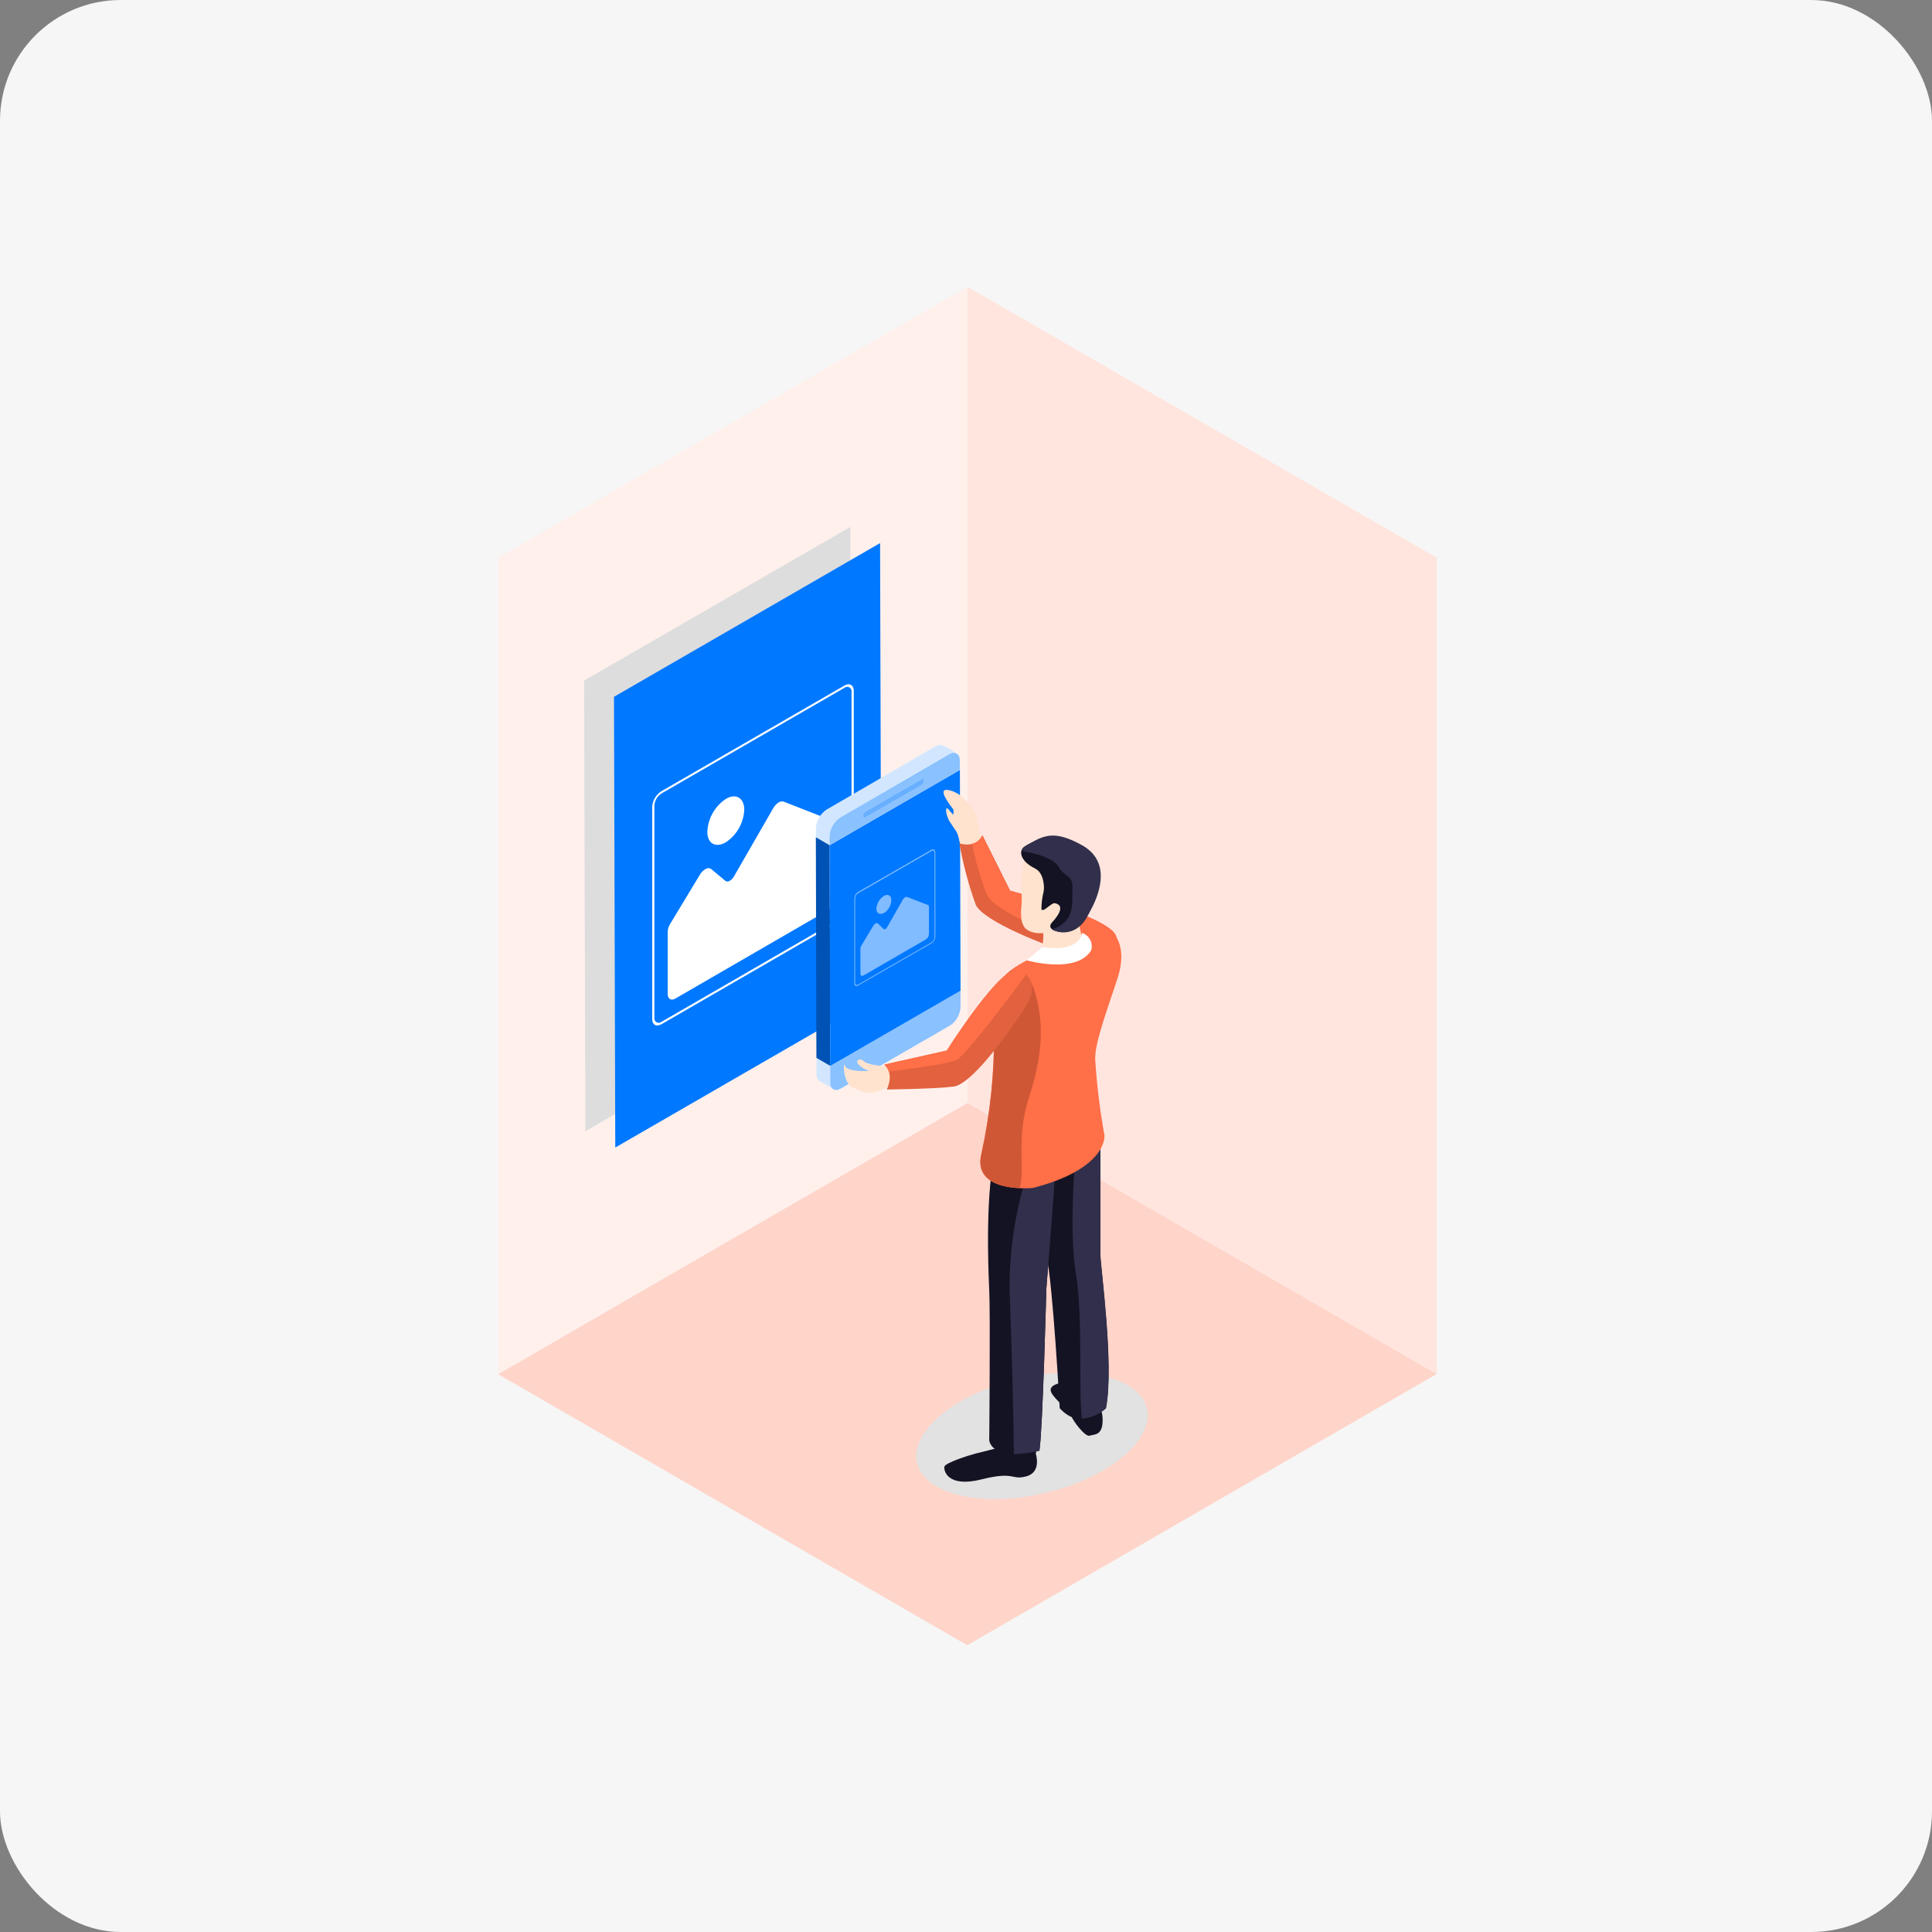 <svg width="100%" viewBox="0 0 256 256" fill="none"
    xmlns="http://www.w3.org/2000/svg">
    <rect x="0" y="0" width="256" height="256" fill="#808080" stroke="none"/>
    <rect width="256" height="256" rx="16" fill="#F6F6F6"/>
    <g clip-path="url(#clip0)">
        <path fill-rule="evenodd" clip-rule="evenodd" d="M66 182.081L128.205 146.137L190.373 182.056L128.168 218L66 182.081Z" fill="#FFD4C9"/>
        <path fill-rule="evenodd" clip-rule="evenodd" d="M66 73.907L128.192 38V146.149L66 182.056V73.907Z" fill="#FFF0EC"/>
        <path fill-rule="evenodd" clip-rule="evenodd" d="M190.374 182.056L128.193 146.149V38L190.386 73.907L190.374 182.056Z" fill="#FFE5DE"/>
        <path d="M112.666 69.824L112.837 129.547L77.566 149.903L77.394 90.18L112.666 69.824Z" fill="#DDDDDD"/>
        <path d="M116.615 71.963L116.786 131.698L81.527 152.054L81.356 92.331L116.615 71.963Z" fill="#0078FF"/>
        <path d="M111.909 90.828L87.641 104.838C87.288 105.061 86.993 105.365 86.781 105.724C86.568 106.083 86.444 106.488 86.418 106.904V135.024C86.418 135.782 86.956 136.099 87.641 135.72L111.909 121.698C112.261 121.474 112.556 121.171 112.768 120.811C112.981 120.452 113.105 120.048 113.131 119.631V91.512C113.095 90.754 112.569 90.448 111.909 90.828ZM112.826 119.79C112.808 120.112 112.715 120.424 112.553 120.702C112.392 120.981 112.167 121.217 111.896 121.392L87.641 135.403C87.55 135.475 87.439 135.518 87.324 135.526C87.209 135.534 87.093 135.508 86.993 135.45C86.893 135.392 86.812 135.305 86.762 135.201C86.712 135.096 86.694 134.979 86.711 134.865V106.745C86.729 106.424 86.823 106.112 86.984 105.833C87.145 105.555 87.37 105.319 87.641 105.144L111.909 91.133C111.999 91.061 112.11 91.018 112.225 91.01C112.341 91.001 112.456 91.028 112.556 91.086C112.657 91.144 112.737 91.231 112.787 91.335C112.837 91.439 112.855 91.556 112.838 91.671L112.826 119.79ZM110.711 108.909L103.84 106.22C103.424 106.061 102.837 106.44 102.458 107.088L97.25 116.135C97.116 116.379 96.917 116.582 96.675 116.722C96.594 116.777 96.498 116.806 96.4 116.806C96.302 116.806 96.206 116.777 96.125 116.722L94.23 115.145C94.124 115.073 93.998 115.035 93.87 115.035C93.741 115.035 93.616 115.073 93.509 115.145C93.187 115.321 92.92 115.583 92.739 115.903L88.802 122.419C88.6 122.738 88.486 123.105 88.472 123.482V131.71C88.472 132.371 88.936 132.64 89.499 132.309L110.014 120.438C110.317 120.251 110.572 119.995 110.759 119.692C110.946 119.388 111.059 119.045 111.09 118.69V109.57C111.099 109.434 111.068 109.299 111 109.182C110.933 109.064 110.832 108.97 110.711 108.909ZM96.174 111.611C96.889 111.135 97.483 110.497 97.908 109.75C98.333 109.003 98.576 108.166 98.619 107.308C98.619 105.718 97.507 105.07 96.174 105.865C95.459 106.342 94.865 106.979 94.44 107.726C94.016 108.474 93.772 109.31 93.729 110.169C93.692 111.758 94.805 112.406 96.174 111.611Z" fill="white"/>
        <path d="M123.95 98.895C124.304 98.69 124.629 98.653 124.878 98.758C125.178 98.883 127.128 99.864 127.128 100.351V103.408L110.012 112.577L108.117 110.937V109.715C108.144 109.224 108.287 108.747 108.533 108.322C108.78 107.897 109.123 107.537 109.535 107.27L123.95 98.895Z" fill="#D2E7FF"/>
        <g style="mix-blend-mode:multiply">
            <path d="M146.189 182.337C152.865 183.841 154.05 188.621 148.83 192.998C143.61 197.375 133.976 199.698 127.3 198.157C120.625 196.617 119.439 191.886 124.66 187.509C129.88 183.132 139.514 180.834 146.189 182.337Z" fill="#E2E2E2"/>
        </g>
        <path d="M110.014 141.234L108.18 140.171L125.442 130.207L127.276 131.27L110.014 141.234Z" fill="#BFD4DB"/>
        <path d="M114.426 108.372L112.592 107.308L114.426 108.372Z" fill="#8A999E"/>
        <path d="M114.425 108.372L112.604 107.308L114.425 108.372Z" fill="#8E9DA3"/>
        <path d="M114.439 108.372L112.617 107.308L114.439 108.372Z" fill="#93A2A8"/>
        <path d="M114.462 108.384L112.641 107.32L114.462 108.384Z" fill="#97A7AD"/>
        <path d="M114.474 108.384L112.652 107.32L114.474 108.384Z" fill="#9BACB3"/>
        <path d="M114.499 108.396L112.678 107.332L114.499 108.396Z" fill="#A0B1B8"/>
        <path d="M114.523 108.396L112.701 107.332L114.523 108.396Z" fill="#A4B6BD"/>
        <path d="M114.548 108.384L112.727 107.32L114.548 108.384Z" fill="#A9BBC2"/>
        <path d="M114.572 108.384L112.75 107.32L114.572 108.384Z" fill="#ADC0C7"/>
        <path d="M114.62 108.372L112.799 107.308L114.62 108.372Z" fill="#B2C5CC"/>
        <path d="M110.014 143.41V141.234L108.192 140.171V142.347C108.175 142.521 108.205 142.696 108.278 142.855C108.351 143.014 108.465 143.151 108.608 143.252L110.429 144.315C110.286 144.215 110.173 144.078 110.1 143.919C110.027 143.76 109.997 143.585 110.014 143.41Z" fill="#D2E7FF"/>
        <path d="M110.014 143.411V141.235L127.276 131.271V133.447C127.252 133.936 127.111 134.413 126.867 134.838C126.623 135.263 126.281 135.624 125.871 135.892L111.444 144.218C110.662 144.67 110.014 144.364 110.014 143.411Z" fill="#8AC1FF"/>
        <path d="M110.013 141.234L108.179 140.171L108.105 110.939L109.927 112.003L110.013 141.234Z" fill="#0052B4"/>
        <path d="M127.191 102.026L127.276 131.27L110.013 141.234L109.928 112.003L127.191 102.026Z" fill="#0078FF"/>
        <path d="M122.103 103.249C122.136 103.221 122.177 103.205 122.219 103.201C122.262 103.197 122.305 103.206 122.342 103.228C122.38 103.249 122.409 103.281 122.428 103.32C122.446 103.359 122.452 103.402 122.445 103.444C122.44 103.564 122.406 103.681 122.346 103.785C122.287 103.889 122.204 103.978 122.103 104.044L114.658 108.335C114.625 108.362 114.584 108.379 114.541 108.383C114.499 108.387 114.456 108.377 114.418 108.356C114.381 108.335 114.351 108.303 114.333 108.264C114.314 108.225 114.308 108.182 114.315 108.139C114.321 108.019 114.355 107.903 114.414 107.798C114.474 107.694 114.557 107.606 114.658 107.54L122.103 103.249Z" fill="#68AFFF"/>
        <path d="M125.76 99.96C126.543 99.508 127.178 99.875 127.178 100.767V101.99L109.928 112.003V110.78C109.955 110.289 110.097 109.812 110.344 109.387C110.59 108.962 110.934 108.602 111.346 108.335L125.76 99.96ZM122.092 104.056C122.193 103.99 122.276 103.902 122.336 103.797C122.395 103.693 122.429 103.577 122.435 103.457C122.435 103.237 122.276 103.151 122.092 103.261L114.647 107.552C114.546 107.618 114.463 107.707 114.404 107.811C114.344 107.915 114.31 108.032 114.305 108.151C114.305 108.371 114.463 108.457 114.647 108.347L122.105 104.019L122.092 104.056Z" fill="#8AC1FF"/>
        <path d="M129.928 111.355C129.822 110.197 129.614 109.052 129.305 107.931C128.999 107.381 127.752 105.046 125.637 104.679C124.488 104.484 125.136 105.682 126.199 107.039C126.519 107.313 126.763 107.666 126.906 108.062C127.05 108.458 127.088 108.885 127.018 109.301C126.957 110.336 127.077 111.375 127.373 112.369C127.593 113.091 129.928 111.355 129.928 111.355Z" fill="#FFE3CE"/>
        <path d="M127.313 112.296C127.161 111.304 126.865 110.34 126.432 109.435C125.772 108.506 126.689 107.699 126.212 107.088C125.393 106.036 124.831 105.034 125.149 104.765C125.711 105.608 127.08 105.34 127.802 107.882C128.09 109.318 128.189 110.786 128.095 112.247C127.557 112.443 127.398 112.577 127.313 112.296Z" fill="#FFE3CE"/>
        <path d="M128.193 112.174C127.316 111.066 126.5 109.911 125.748 108.714C125.308 107.834 125.271 107.027 125.516 107.1C125.76 107.173 127.35 109.668 128.047 108.873C128.352 108.469 127.985 111.746 128.193 112.174Z" fill="#FFE3CE"/>
        <path d="M147.913 124.326C147.913 124.326 147.668 127.994 143.096 126.686C138.523 125.378 130.357 122.077 129.305 119.913C128.345 117.262 127.617 114.534 127.129 111.758C127.129 111.758 129.354 112.492 130.185 110.682L133.853 118.018C133.853 118.018 148.182 121.808 147.913 124.326Z" fill="#E2613E"/>
        <path d="M147.913 124.326C148.145 121.808 133.805 118.018 133.805 118.018L130.137 110.682C130.018 110.959 129.837 111.204 129.608 111.399C129.379 111.594 129.108 111.734 128.816 111.807C129.263 114.13 129.926 116.405 130.797 118.604C131.848 120.805 140.076 124.155 144.637 125.414C145.6 125.745 146.643 125.766 147.62 125.475C147.788 125.114 147.888 124.724 147.913 124.326Z" fill="#FF6F48"/>
        <path d="M140.578 183.242C140.578 183.242 138.866 183.499 139.282 184.465C139.698 185.431 141.727 186.91 141.935 187.582C142.143 188.255 143.805 190.443 144.38 190.235C144.955 190.027 146.251 190.333 146.092 187.79C145.933 185.247 142.803 183.132 140.578 183.242Z" fill="#141323"/>
        <path d="M137.239 192.595C137.239 192.595 138.071 195.04 136.017 195.615C133.963 196.189 134.562 194.893 130.038 196.03C125.515 197.167 125.001 194.808 125.148 194.319C125.295 193.83 128.266 192.864 129.256 192.607L132.117 191.886H137.472L137.239 192.595Z" fill="#141323"/>
        <path d="M145.785 149.707V166.126C145.785 167.789 147.643 180.883 146.531 186.592C146.531 186.592 143.315 189.82 140.418 186.592C140.418 186.592 139.513 170.209 138.682 166.505C137.851 162.801 138.132 151.492 138.132 151.492L145.785 149.707Z" fill="#141323"/>
        <path d="M140.137 151.797C140.137 151.797 139.404 161.321 138.646 170.772C138.646 170.772 138.169 189.526 137.729 192.216C137.729 192.216 131.677 193.72 131.078 190.871C131.078 190.871 131.237 174.366 131.078 170.919C130.919 167.471 130.564 157.849 131.934 152.299C133.303 146.748 140.137 151.797 140.137 151.797Z" fill="#141323"/>
        <path d="M137.728 192.228C138.168 189.526 138.645 170.784 138.645 170.784C139.158 164.427 139.647 158.033 139.868 154.536L136.139 155.453C134.3 161.152 133.525 167.14 133.852 173.119C134.17 181.323 134.305 189.392 134.341 192.681C135.484 192.658 136.62 192.506 137.728 192.228Z" fill="#312F4B"/>
        <path d="M146.555 186.592C147.668 180.87 145.81 167.789 145.81 166.126V149.817L142.57 152.262C142.57 152.262 141.543 162.813 142.57 168.816C143.511 174.281 142.9 184.917 143.364 187.974C144.556 187.895 145.683 187.407 146.555 186.592Z" fill="#312F4B"/>
        <path d="M146.69 122.908C146.69 122.908 149.807 124.461 148.034 129.767C146.262 135.073 145.027 138.496 145.125 140.464C145.34 143.81 145.748 147.141 146.347 150.44C146.347 150.44 146.861 154.805 136.897 157.409C136.897 157.409 128.681 158.241 130.038 152.837C131.209 147.514 131.767 142.075 131.701 136.625C131.493 134.547 130.246 130.39 135.442 127.591C140.638 124.791 143.364 122.7 146.69 122.908Z" fill="#FF6F48"/>
        <path d="M131.725 136.625C131.791 142.075 131.233 147.514 130.062 152.837C129.133 156.578 132.788 157.336 135.111 157.433C135.857 154.988 134.598 150.721 136.334 145.452C138.473 138.948 138.168 134.645 137.031 131.185C136.849 130.488 136.459 129.863 135.913 129.394C135.367 128.924 134.691 128.632 133.974 128.556C130.539 131.295 131.541 134.779 131.725 136.625Z" fill="#CF5736"/>
        <path d="M143.022 120.292C142.832 121.822 143.039 123.375 143.621 124.803C144.489 126.38 137.961 127.81 137.802 126.356C138.147 125.492 138.295 124.562 138.236 123.633C138.177 122.705 137.912 121.801 137.459 120.988C136.64 119.497 143.022 120.292 143.022 120.292Z" fill="#FFE3CE"/>
        <path d="M143.586 124.888C143.029 123.625 142.802 122.241 142.925 120.866L138.133 123.238C138.304 123.238 141.519 124.094 142.216 126.404C143.231 126.025 143.903 125.463 143.586 124.888Z" fill="#FFE3CE"/>
        <path d="M136.126 112.944C135.545 114.435 135.27 116.027 135.319 117.626C135.527 119.962 135.185 120.426 135.319 121.465C135.316 122.02 135.502 122.558 135.845 122.994C136.566 123.69 138.046 123.947 140.063 123.214C142.508 122.321 145.051 118.984 144.012 115.976C142.973 112.968 139.782 110.487 136.126 112.944Z" fill="#FFE3CE"/>
        <path d="M143.914 119.216C142.958 117.09 141.829 115.045 140.54 113.103C140.028 112.645 139.456 112.258 138.84 111.954C137.863 112.035 136.926 112.377 136.126 112.944C135.925 113.475 135.758 114.018 135.625 114.57C136.2 115.218 137.386 115.951 137.557 116.502C137.899 117.865 137.827 119.3 137.349 120.622C136.958 121.49 138.571 122.761 138.192 123.519C138.167 123.534 138.146 123.555 138.131 123.58C138.775 123.531 139.409 123.391 140.014 123.165C140.898 122.805 141.699 122.269 142.37 121.591C143.04 120.912 143.565 120.104 143.914 119.216Z" fill="#FFE3CE"/>
        <path d="M135.772 112.174C134.978 112.626 135.051 114.057 137.178 115.096C138.401 115.719 138.401 117.773 138.279 118.164C138.088 118.928 137.993 119.713 137.997 120.5C138.291 120.927 139.293 119.595 139.77 119.68C140.993 119.913 140.504 121.038 139.403 122.223C138.303 123.409 141.31 123.996 142.729 122.957C143.487 122.407 143.756 122.077 144.746 120.108C146.189 117.235 146.262 113.775 142.863 111.942C139.464 110.108 137.753 111.061 135.772 112.174Z" fill="#141323"/>
        <path d="M142.741 122.969C143.499 122.419 143.768 122.089 144.758 120.12C146.201 117.235 146.69 113.8 143.303 111.954C139.917 110.108 138.511 110.584 136.543 111.709C136.359 111.819 135.32 112.271 135.43 112.773C136.506 112.944 139.452 113.531 140.21 114.79C141.152 116.355 142.179 115.854 142.105 117.785C142.032 119.717 142.509 122.101 139.379 123.152C139.9 123.441 140.492 123.577 141.086 123.545C141.681 123.512 142.255 123.313 142.741 122.969Z" fill="#312F4B"/>
        <path d="M138.132 125.488L136.041 127.248C136.041 127.248 142.655 129.143 144.599 125.903C144.727 125.438 144.671 124.942 144.444 124.516C144.216 124.091 143.834 123.769 143.376 123.617C143.376 123.617 143.156 126.282 138.132 125.488Z" fill="white"/>
        <path d="M117.349 141.308C117.349 141.308 114.904 141.112 114.452 140.611C113.999 140.11 113.229 140.525 113.767 141.063C114.159 141.447 114.631 141.739 115.148 141.919C115.148 141.919 112.214 142.078 111.958 141.222C111.701 140.366 111.652 143.508 112.96 144.095C114.268 144.682 115.613 145.587 118.572 143.362C118.535 142.95 118.406 142.551 118.194 142.196C117.982 141.84 117.694 141.537 117.349 141.308Z" fill="#FFE3CE"/>
        <path d="M135.064 128.471C135.064 128.471 138.304 129.779 135.785 133.593C133.267 137.408 128.707 143.655 126.372 143.973C124.036 144.291 117.496 144.364 117.496 144.364C117.496 144.364 118.584 142.359 117.178 141.063L125.455 139.205C125.455 139.205 132.814 127.554 135.064 128.471Z" fill="#E2613E"/>
        <path d="M135.064 128.471C132.814 127.517 125.455 139.205 125.455 139.205L117.178 141.063C117.456 141.315 117.662 141.635 117.777 141.992C120.552 141.65 125.699 140.978 126.763 140.44C128.059 139.792 134.477 131.16 135.981 129.119C135.718 128.848 135.407 128.628 135.064 128.471Z" fill="#FF6F48"/>
        <g opacity="0.5">
            <path d="M123.461 112.577L113.68 118.201C113.541 118.293 113.425 118.416 113.343 118.56C113.26 118.704 113.212 118.866 113.203 119.032V130.317C113.203 130.622 113.423 130.745 113.68 130.598L123.461 124.974C123.6 124.882 123.715 124.76 123.798 124.615C123.881 124.471 123.928 124.309 123.937 124.143V112.907C123.901 112.577 123.693 112.467 123.461 112.577ZM123.827 124.204C123.822 124.333 123.786 124.459 123.722 124.572C123.658 124.685 123.569 124.78 123.461 124.852L113.68 130.476C113.472 130.598 113.313 130.476 113.313 130.256V119.02C113.319 118.891 113.355 118.765 113.419 118.652C113.482 118.539 113.572 118.444 113.68 118.372L123.461 112.748C123.668 112.626 123.827 112.748 123.827 112.968V124.204ZM122.947 119.913L120.184 118.849C120.013 118.788 119.781 118.935 119.634 119.204L117.543 122.871C117.488 122.968 117.408 123.049 117.311 123.104C117.279 123.126 117.24 123.137 117.201 123.137C117.162 123.137 117.123 123.126 117.091 123.104L116.321 122.358C116.278 122.328 116.226 122.312 116.174 122.312C116.122 122.312 116.07 122.328 116.027 122.358C115.899 122.429 115.793 122.535 115.722 122.663L114.145 125.28C114.062 125.408 114.016 125.556 114.01 125.708V129.009C114.01 129.278 114.193 129.375 114.426 129.253L122.678 124.485C122.799 124.406 122.9 124.3 122.973 124.174C123.045 124.049 123.086 123.908 123.094 123.764V120.096C123.084 120.057 123.066 120.02 123.04 119.988C123.015 119.957 122.983 119.931 122.947 119.913ZM117.115 121.013C117.403 120.823 117.643 120.568 117.815 120.268C117.987 119.969 118.086 119.634 118.106 119.289C118.106 118.653 117.653 118.397 117.115 118.714C116.834 118.9 116.598 119.147 116.426 119.437C116.255 119.728 116.152 120.053 116.125 120.389C116.125 121.025 116.565 121.282 117.115 120.964V121.013Z" fill="white"/>
        </g>
    </g>
    <defs>
        <clipPath id="clip0">
            <rect width="124.385" height="180" fill="white" transform="translate(66 38)"/>
        </clipPath>
    </defs>
</svg>
